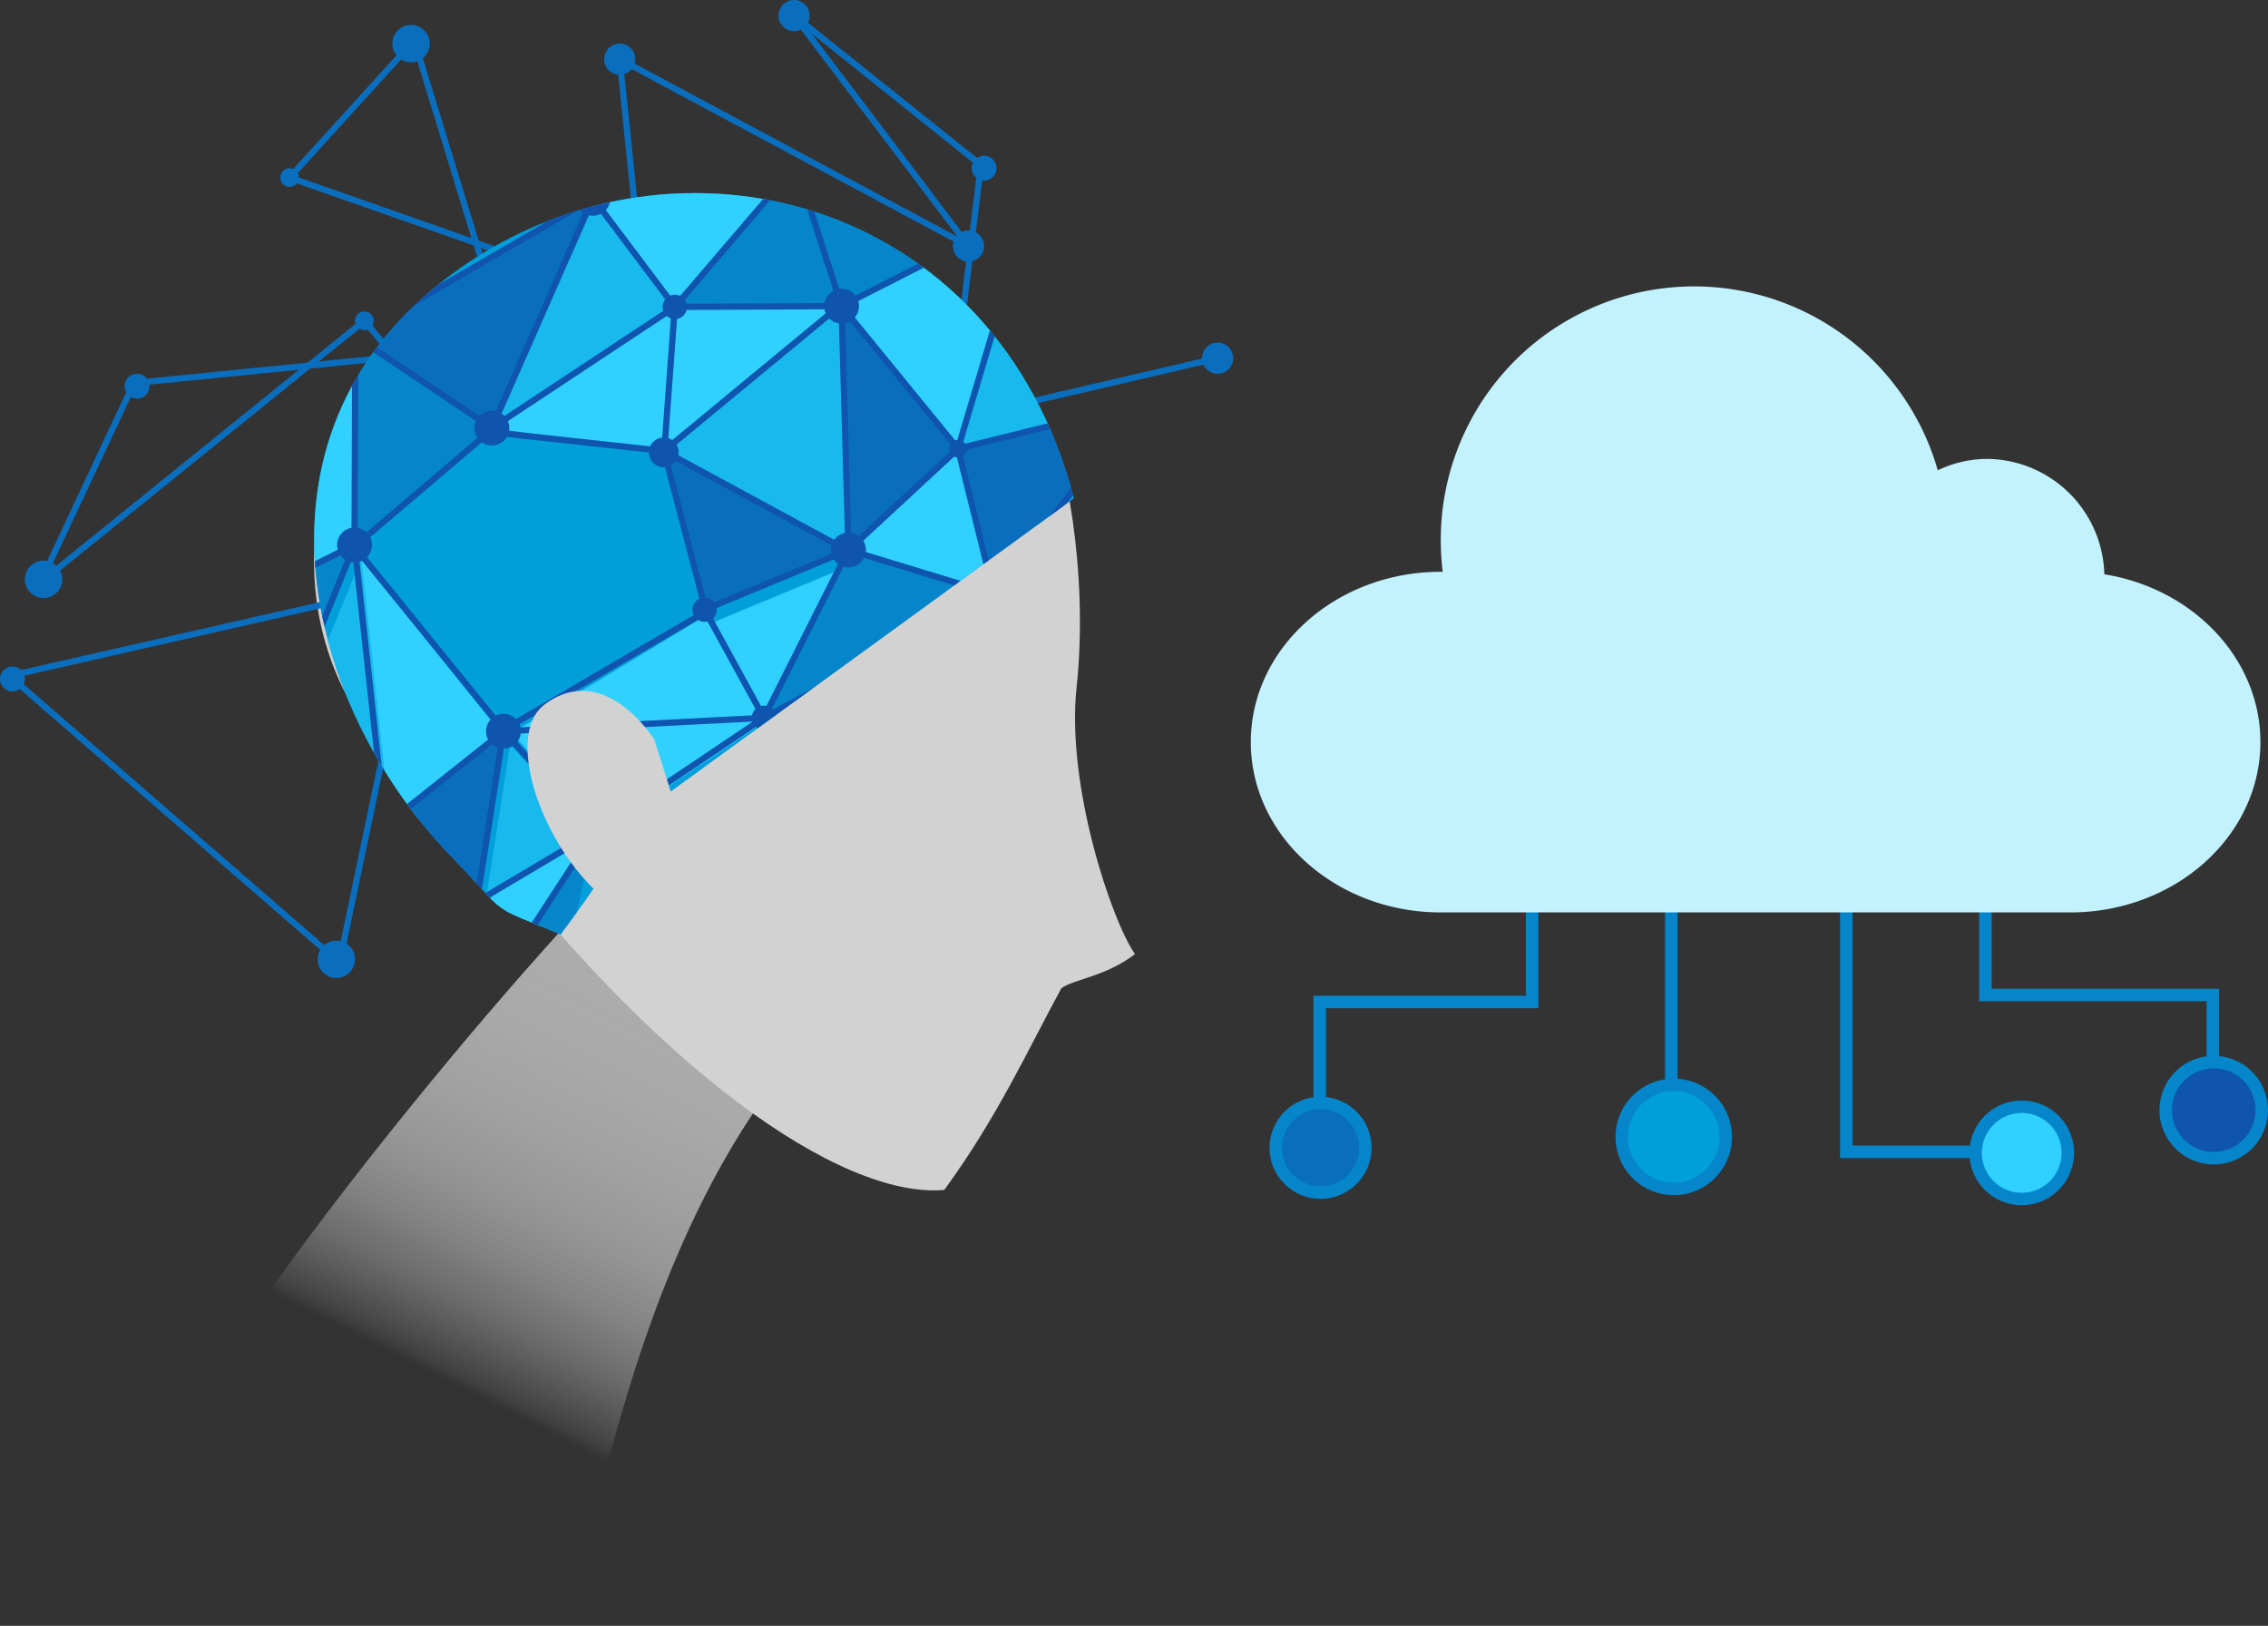 <svg id="Layer_1" data-name="Layer 1" xmlns="http://www.w3.org/2000/svg" xmlns:xlink="http://www.w3.org/1999/xlink" viewBox="0 0 364.15 260.99"><rect x="0" y="0" width="364.15" height="260.99" fill="#333333" stroke="none"/><defs><style>.cls-1,.cls-10,.cls-17,.cls-2{fill:none;}.cls-2,.cls-4,.cls-5,.cls-6,.cls-7{stroke:#0586cb;stroke-width:2px;}.cls-17,.cls-2,.cls-4,.cls-5,.cls-6,.cls-7{stroke-miterlimit:10;}.cls-3{fill:#c3f2ff;}.cls-15,.cls-4{fill:#0a6ebe;}.cls-12,.cls-5{fill:#009fdb;}.cls-18,.cls-6{fill:#0f54af;}.cls-13,.cls-7{fill:#30d1ff;}.cls-8{fill:url(#linear-gradient);}.cls-9{fill:#d2d2d2;}.cls-10{stroke:#0a6ebe;stroke-linecap:round;stroke-linejoin:round;}.cls-11{clip-path:url(#clip-path);}.cls-14{fill:#0586cb;}.cls-16{fill:#18b9ed;}.cls-17{stroke:#0f54af;}</style><linearGradient id="linear-gradient" x1="51.1" y1="263" x2="137.82" y2="91.11" gradientUnits="userSpaceOnUse"><stop offset="0.24" stop-color="#fff" stop-opacity="0"/><stop offset="0.25" stop-color="#fafafa" stop-opacity="0.07"/><stop offset="0.3" stop-color="#e8e8e8" stop-opacity="0.29"/><stop offset="0.35" stop-color="#d9d9d9" stop-opacity="0.48"/><stop offset="0.4" stop-color="#ccc" stop-opacity="0.64"/><stop offset="0.46" stop-color="#c1c1c1" stop-opacity="0.77"/><stop offset="0.53" stop-color="#b9b9b9" stop-opacity="0.88"/><stop offset="0.62" stop-color="#b3b3b3" stop-opacity="0.95"/><stop offset="0.73" stop-color="#b0b0b0" stop-opacity="0.99"/><stop offset="1" stop-color="#afafaf"/></linearGradient><clipPath id="clip-path"><path class="cls-1" d="M73.76,43.12C37.34,68.82,49,113,72,137c10.22,10.66,6,8,18,13,12-16,11.31-18.3,11.31-18.3L172.43,80C159.84,31.69,108.64,18.49,73.76,43.12Z"/></clipPath></defs><title>busint-creative</title><line class="cls-2" x1="268.34" y1="135.93" x2="268.34" y2="174.36"/><polyline class="cls-2" points="318.78 140.38 318.78 159.73 355.29 159.73 355.29 173.05"/><polyline class="cls-2" points="246 141.5 246 160.85 211.89 160.85 211.89 177.52"/><polyline class="cls-2" points="296.44 141.5 296.44 184.9 318.94 184.9"/><path class="cls-3" d="M337.87,92.19a19,19,0,0,0-18.74-18.52,18.26,18.26,0,0,0-8,1.83,40.68,40.68,0,0,0-79.8,11.2,42.74,42.74,0,0,0,.31,5.09h-.31c-16.85,0-30.5,12.28-30.5,27.34s13.65,27.34,30.5,27.34H332.42c16.85,0,30.51-12.29,30.51-27.35C362.93,105.72,352.12,94.49,337.87,92.19Z"/><path class="cls-4" d="M204.84,184.26a7.19,7.19,0,1,1,7.18,7.19A7.19,7.19,0,0,1,204.84,184.26Z"/><path class="cls-5" d="M260.39,182.51a8.35,8.35,0,1,1,8.35,8.35A8.35,8.35,0,0,1,260.39,182.51Z"/><path class="cls-6" d="M347.73,178.21a7.71,7.71,0,1,1,7.71,7.71A7.71,7.71,0,0,1,347.73,178.21Z"/><path class="cls-7" d="M317.21,185.07a7.4,7.4,0,1,1,7.4,7.4A7.4,7.4,0,0,1,317.21,185.07Z"/><path class="cls-8" d="M89.87,261C69,247.16,40.76,227.2,35.48,219c15.11-24.83,63.49-83.4,82.64-96.72,3.83,4.1,20.92,32,6.32,51.44C99.53,207,95.18,253.07,89.87,261Z"/><path class="cls-9" d="M53.39,73.77c-6.07,15.28-4.56,42.09,21,56.89,30.39,41,60.65,61.82,77.22,60.36,8.5-11.61,13.53-22.7,18.8-32.37,2-1.48,7.11-1.86,11.82-5.49-3.79-5.43-11.07-27.18-9.37-42.86,2-18.64-2.05-38.25-4.69-42C130.15,71.67,91.09,68.23,53.39,73.77Z"/><polyline class="cls-10" points="195.5 57.5 152.5 67.5 157.5 26.5 127.5 2.5 155.5 39.5 99.5 9.5 103.5 48.5 46.5 28.5 66.5 6.5 81.5 55.5 21.5 61.5 6.5 93.5 58.5 51.5 89.5 88.5 1.5 108.5 54.5 154.5 68.5 87.5"/><g class="cls-11"><path class="cls-12" d="M73.76,43.12C37.34,68.82,37.89,109,55.39,142.52c6.84,13.09,12,17.5,23.3,19.82,17.38-16.23,22.62-30.64,22.62-30.64L172.43,80C159.84,31.69,108.64,18.49,73.76,43.12Z"/><polygon class="cls-13" points="57.04 54 56.93 87.48 39.56 96.09 57.04 54"/><polygon class="cls-14" points="78.97 68.71 57.04 54 56.93 87.48 78.97 68.71"/><polygon class="cls-15" points="57.04 54 95.22 31.82 78.97 68.71 57.04 54"/><polygon class="cls-16" points="95.22 31.82 108.35 49.27 78.97 68.71 95.22 31.82"/><polygon class="cls-13" points="95.22 31.82 127.83 26.51 108.35 49.27 95.22 31.82"/><polygon class="cls-14" points="127.83 26.51 165.17 33.83 135.12 49.14 127.83 26.51"/><polygon class="cls-14" points="127.83 26.51 108.35 49.27 135.12 49.14 127.83 26.51"/><polygon class="cls-13" points="165.17 32.76 182.75 63.8 186.55 41.58 165.17 32.76"/><polygon class="cls-14" points="186.55 43.73 191.16 55.12 182.75 65.95 186.55 43.73"/><polygon class="cls-16" points="182.75 65.95 153.81 73.11 165.17 34.91 182.75 65.95"/><polygon class="cls-15" points="159.61 95.41 182.75 64.88 153.81 72.03 159.61 95.41"/><polygon class="cls-13" points="136.23 88.29 153.81 72.03 159.61 95.41 136.23 88.29"/><polygon class="cls-13" points="135.12 49.14 153.81 72.03 165.17 33.83 135.12 49.14"/><polygon class="cls-15" points="136.23 88.29 135.12 49.14 153.81 72.03 136.23 88.29"/><polygon class="cls-16" points="106.57 72.61 135.12 49.14 136.23 88.29 106.57 72.61"/><polygon class="cls-13" points="108.35 49.27 106.57 72.61 135.12 49.14 108.35 49.27"/><polygon class="cls-13" points="78.97 68.71 106.57 72.61 108.35 49.27 78.97 68.71"/><polygon class="cls-14" points="56.93 87.48 40.29 128.29 39.56 96.09 56.93 87.48"/><polygon class="cls-16" points="62.91 134.66 58 89.63 41.36 130.44 62.91 134.66"/><polygon class="cls-13" points="81.91 119.54 58 89.63 62.91 134.66 81.91 119.54"/><polygon class="cls-15" points="76.56 144.75 80.84 117.39 61.83 132.51 76.56 144.75"/><polygon class="cls-13" points="54.13 159.59 61.83 132.51 76.56 144.75 54.13 159.59"/><polygon class="cls-13" points="40.29 128.29 54.13 159.59 61.83 132.51 40.29 128.29"/><polygon class="cls-16" points="81.91 119.54 96.56 135.64 77.63 146.9 81.91 119.54"/><polygon class="cls-13" points="68.56 176.47 77.63 144.75 96.56 133.49 68.56 176.47"/><polygon class="cls-16" points="54.13 159.59 76.56 144.75 67.48 176.47 54.13 159.59"/><polygon class="cls-14" points="95.49 133.49 85.64 177.25 67.48 176.47 95.49 133.49"/><polygon class="cls-13" points="113.14 98.95 80.84 118.47 122.66 116.3 113.14 98.95"/><polygon class="cls-15" points="136.23 88.29 113.14 97.87 106.57 72.61 136.23 88.29"/><polygon class="cls-13" points="123.74 117.38 137.31 90.44 114.22 100.02 123.74 117.38"/><polygon class="cls-14" points="159.61 95.41 122.66 115.23 136.23 88.29 159.61 95.41"/><polygon class="cls-13" points="81.91 117.39 123.74 115.23 96.56 133.49 81.91 117.39"/><line class="cls-17" x1="159.61" y1="95.41" x2="122.66" y2="115.23"/><polyline class="cls-17" points="85.64 177.25 67.48 176.47 54.13 159.59 40.29 128.29 39.56 96.09 57.04 54 95.22 31.82 127.83 26.51 165.17 33.83 182.75 64.88 159.61 95.41"/><polyline class="cls-17" points="135.12 49.14 108.35 49.27 78.97 68.71 57.04 54 56.93 87.48 39.56 96.09"/><path class="cls-17" d="M56.93,87.48"/><path class="cls-17" d="M122.66,115.23"/><path class="cls-17" d="M80.84,117.39"/><line class="cls-17" x1="95.49" y1="133.49" x2="80.84" y2="117.39"/><line class="cls-17" x1="76.56" y1="144.75" x2="67.48" y2="176.47"/><path class="cls-17" d="M56.93,87.48"/><polyline class="cls-17" points="135.12 49.14 136.23 88.29 153.81 72.03"/><line class="cls-17" x1="95.49" y1="133.49" x2="122.66" y2="115.23"/><path class="cls-17" d="M80.84,117.39"/><line class="cls-17" x1="108.35" y1="49.27" x2="106.63" y2="72.74"/><path class="cls-17" d="M54.13,159.59"/><polyline class="cls-17" points="135.12 49.14 165.17 33.83 153.81 72.03 136.23 88.29"/><line class="cls-17" x1="40.29" y1="128.29" x2="56.93" y2="87.48"/><line class="cls-17" x1="54.13" y1="159.59" x2="76.56" y2="144.75"/><line class="cls-17" x1="95.49" y1="133.49" x2="67.48" y2="176.47"/><polyline class="cls-17" points="40.29 128.29 61.83 132.51 56.93 87.48"/><polyline class="cls-17" points="78.97 68.71 95.22 31.82 108.35 49.27 127.83 26.51"/><path class="cls-17" d="M113.14,97.87"/><polyline class="cls-17" points="95.49 133.49 76.56 144.75 80.84 117.39"/><polyline class="cls-17" points="54.13 159.59 61.83 132.51 80.84 117.39"/><polyline class="cls-17" points="122.66 115.23 113.14 97.87 136.23 88.29 159.61 95.41 153.81 72.03"/><polyline class="cls-17" points="136.23 88.29 122.66 115.23 80.84 117.39"/><polyline class="cls-17" points="127.83 26.51 135.12 49.14 153.81 72.03 182.75 64.88"/><line class="cls-17" x1="61.83" y1="132.51" x2="76.56" y2="144.75"/><polyline class="cls-17" points="67.48 176.47 82.31 195.23 85.64 177.25"/><polyline class="cls-17" points="182.9 63.87 185.94 43 186.95 43.4 191.86 55.27"/><polygon class="cls-17" points="80.83 117.19 56.91 87.74 78.55 69.34 106.6 72.4 113.35 98.17 80.83 117.19"/><polyline class="cls-17" points="136.05 88.36 106.6 72.4 134.82 49.09"/><circle class="cls-18" cx="57.04" cy="54" r="1.96"/><circle class="cls-18" cx="78.97" cy="68.71" r="2.8"/><circle class="cls-18" cx="56.93" cy="87.48" r="2.8"/><circle class="cls-18" cx="61.83" cy="132.51" r="1.96"/><circle class="cls-18" cx="85.64" cy="177.25" r="1.96"/><circle class="cls-18" cx="39.56" cy="96.09" r="2.8"/><circle class="cls-18" cx="40.29" cy="128.29" r="1.96"/><circle class="cls-18" cx="54.13" cy="159.59" r="2.8"/><circle class="cls-18" cx="76.56" cy="144.75" r="1.96"/><circle class="cls-18" cx="67.48" cy="176.47" r="2.8"/><circle class="cls-18" cx="82.3" cy="195.23" r="1.4"/><circle class="cls-18" cx="95.49" cy="133.49" r="2.8"/><circle class="cls-18" cx="80.84" cy="117.39" r="2.8"/><circle class="cls-18" cx="122.66" cy="115.23" r="1.96"/><circle class="cls-18" cx="136.23" cy="88.29" r="2.8"/><circle class="cls-18" cx="153.81" cy="72.03" r="1.4"/><circle class="cls-18" cx="191.16" cy="54.05" r="1.4"/><circle class="cls-18" cx="159.61" cy="95.41" r="1.96"/><circle class="cls-18" cx="186.55" cy="42.65" r="1.96"/><circle class="cls-18" cx="182.75" cy="64.88" r="2.8"/><circle class="cls-18" cx="135.12" cy="49.14" r="2.8"/><circle class="cls-18" cx="165.17" cy="33.83" r="2.8"/><circle class="cls-18" cx="127.83" cy="26.51" r="1.96"/><circle class="cls-18" cx="108.35" cy="49.27" r="1.96"/><circle class="cls-18" cx="95.21" cy="31.83" r="2.8"/><circle class="cls-18" cx="113.14" cy="97.87" r="1.96"/><circle class="cls-18" cx="106.57" cy="72.62" r="2.39"/></g><path class="cls-9" d="M114.26,147.79l-9.21-29.08s-8-12.84-17.64-5.59S95.55,156.08,114.26,147.79Z"/><circle class="cls-15" cx="66" cy="7" r="3"/><circle class="cls-15" cx="46.5" cy="28.5" r="1.5"/><circle class="cls-15" cx="22" cy="62" r="2"/><circle class="cls-15" cx="2" cy="109" r="2"/><circle class="cls-15" cx="54" cy="154" r="3"/><circle class="cls-15" cx="58.5" cy="51.5" r="1.5"/><circle class="cls-15" cx="99.5" cy="9.5" r="2.5"/><circle class="cls-15" cx="127.5" cy="2.5" r="2.5"/><circle class="cls-15" cx="195.5" cy="57.5" r="2.5"/><circle class="cls-15" cx="155.5" cy="39.5" r="2.5"/><circle class="cls-15" cx="158" cy="27" r="2"/><circle class="cls-15" cx="7" cy="93" r="3"/></svg>